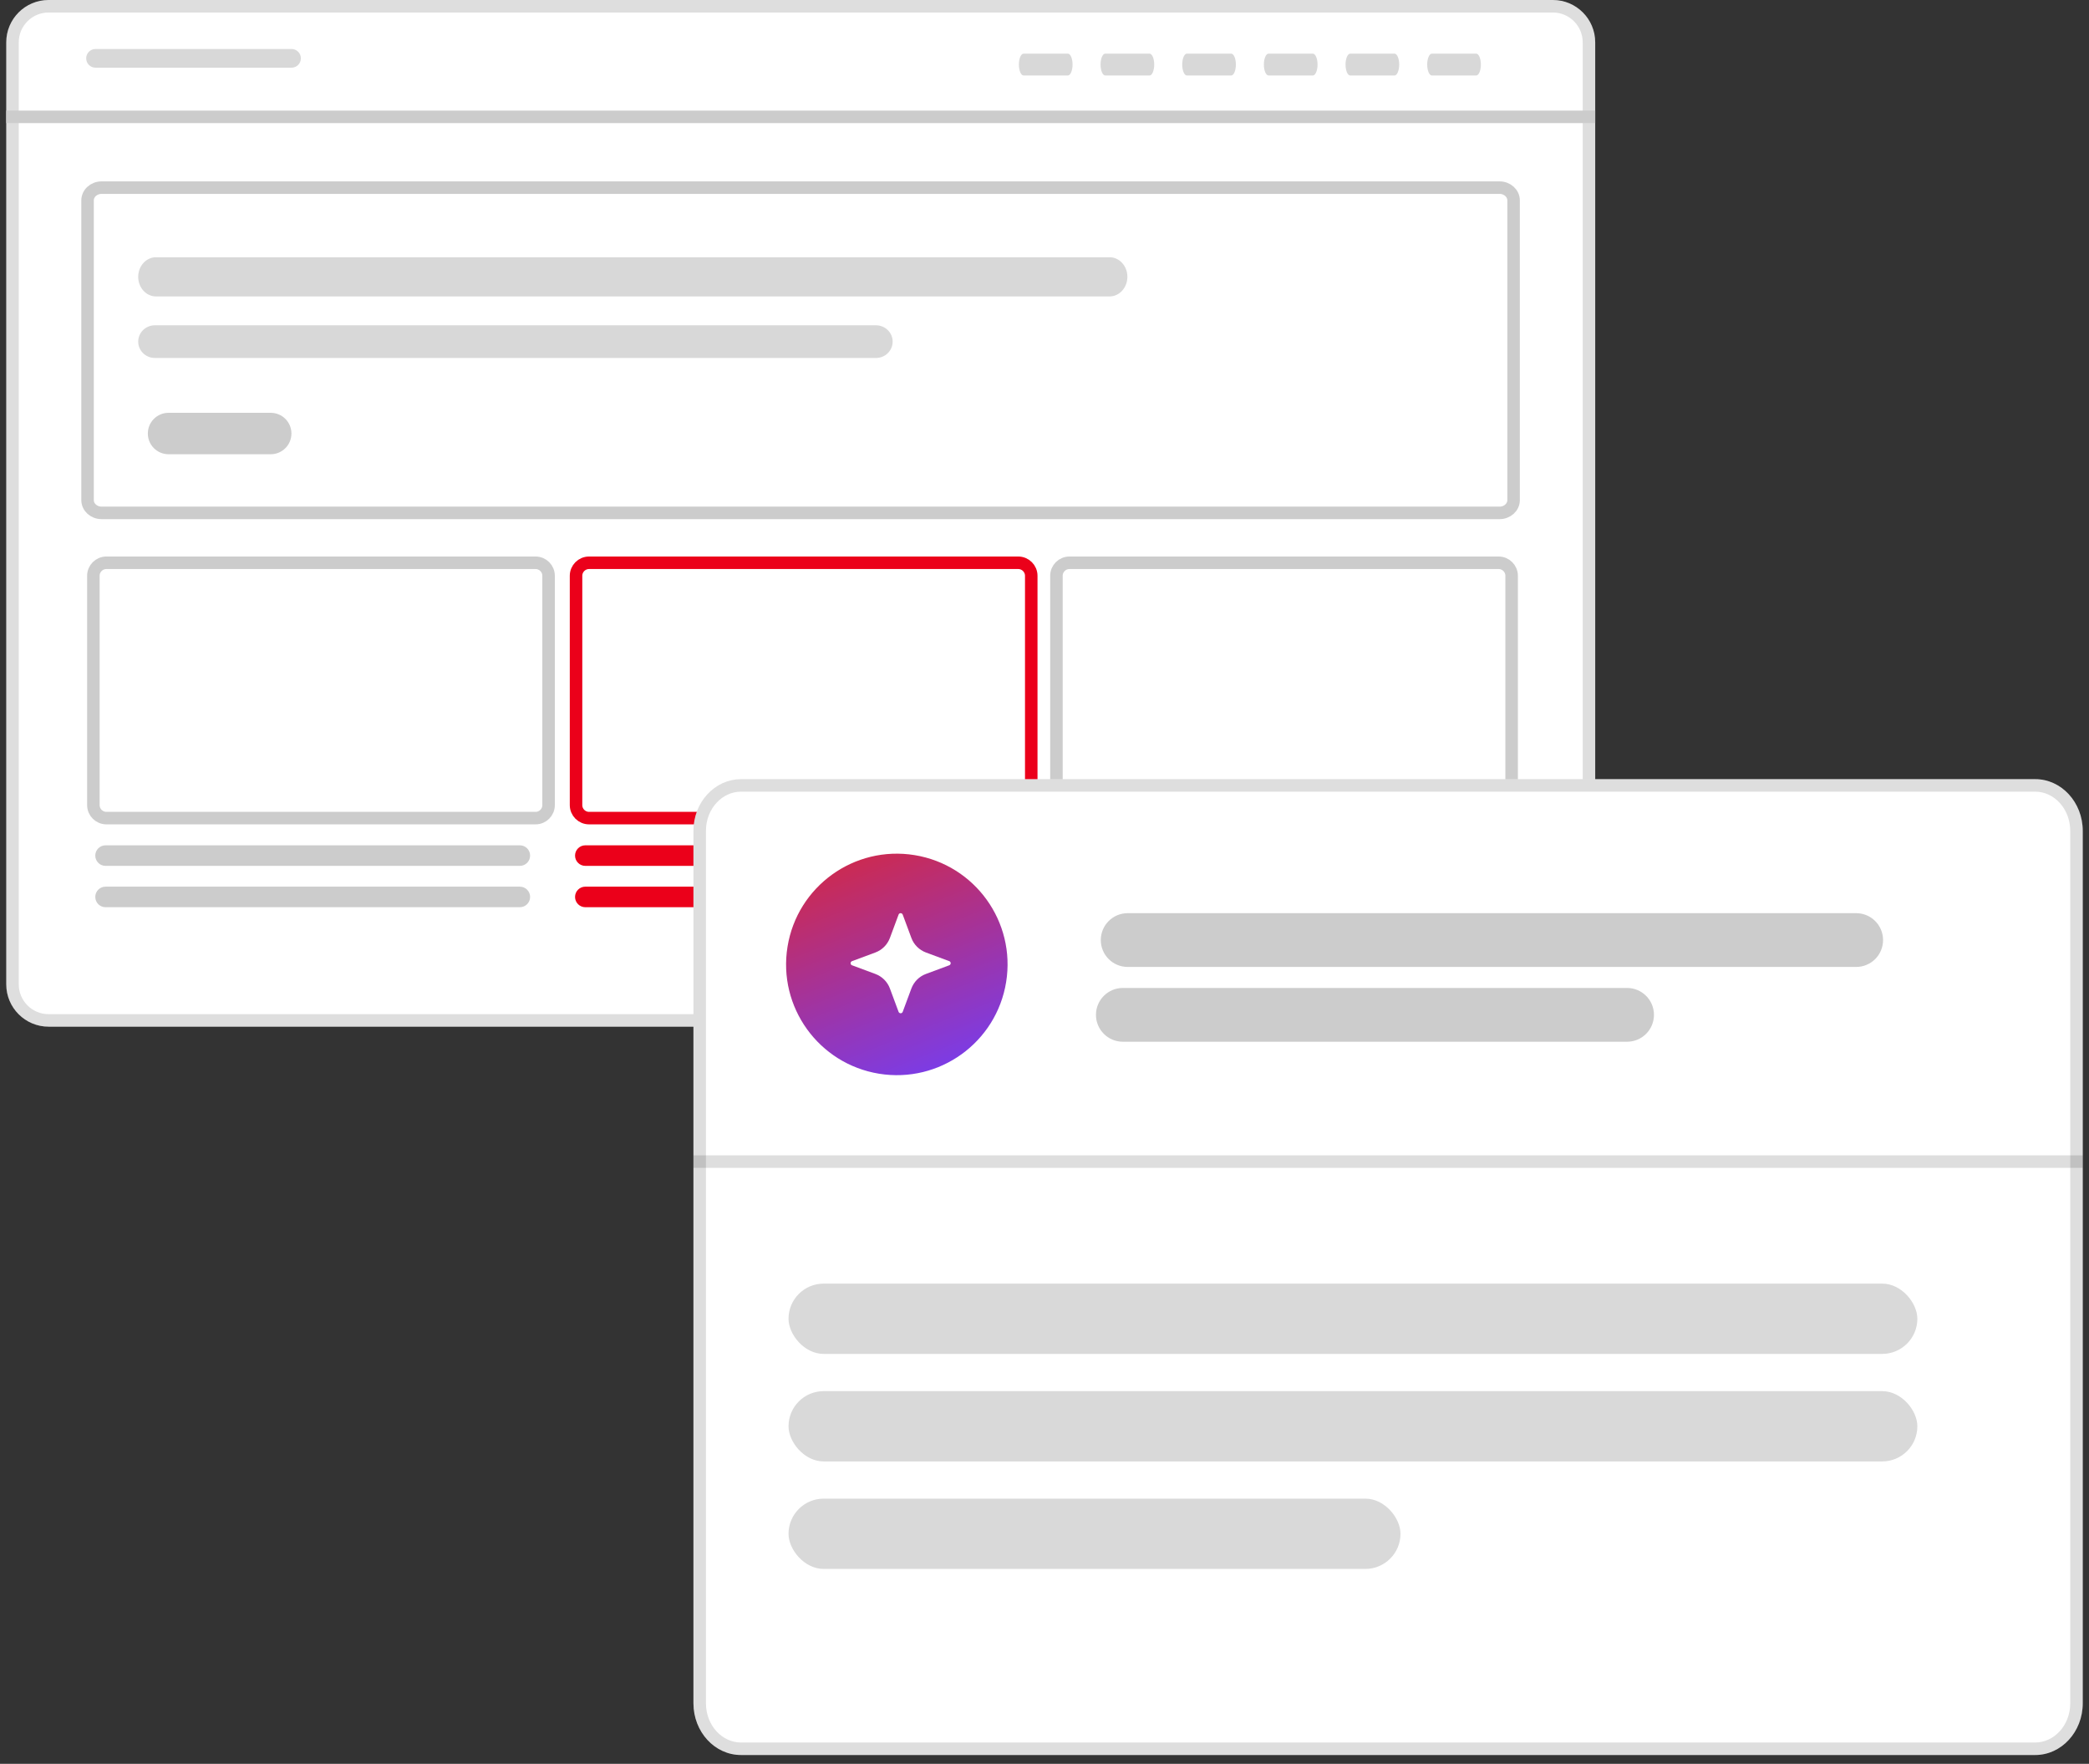 <svg width="167" height="141" viewBox="0 0 167 141" fill="none" xmlns="http://www.w3.org/2000/svg">
<rect x="0" y="0" width="167" height="141" fill="#333333" stroke="none"/>
<path d="M124.14 0H3.885C2.015 0 0.5 1.515 0.5 3.385V78.688C0.5 80.557 2.015 82.073 3.885 82.073H124.14C126.009 82.073 127.525 80.557 127.525 78.688V3.385C127.525 1.515 126.009 0 124.14 0Z" fill="white"/>
<path d="M3.885 0.5H124.14C125.733 0.5 127.025 1.792 127.025 3.385V78.688C127.025 80.281 125.733 81.573 124.14 81.573H3.885C2.292 81.573 1 80.281 1 78.688V3.385C1 1.792 2.292 0.5 3.885 0.5Z" stroke="black" stroke-opacity="0.13"/>
<path d="M79.912 67.575H46.791C46.338 67.575 45.971 67.942 45.971 68.395V68.398C45.971 68.851 46.338 69.218 46.791 69.218H79.912C80.365 69.218 80.732 68.851 80.732 68.398V68.395C80.732 67.942 80.365 67.575 79.912 67.575Z" fill="#EB001A"/>
<path d="M79.912 70.88H46.791C46.338 70.88 45.971 71.247 45.971 71.7V71.703C45.971 72.156 46.338 72.523 46.791 72.523H79.912C80.365 72.523 80.732 72.156 80.732 71.703V71.7C80.732 71.247 80.365 70.88 79.912 70.88Z" fill="#EB001A"/>
<path d="M42.814 44.988H8.506C7.931 44.988 7.465 45.455 7.465 46.029V64.359C7.465 64.934 7.931 65.4 8.506 65.4H42.814C43.389 65.4 43.855 64.934 43.855 64.359V46.029C43.855 45.455 43.389 44.988 42.814 44.988Z" stroke="#CCCCCC" stroke-miterlimit="10"/>
<path d="M81.399 44.988H47.091C46.516 44.988 46.05 45.455 46.05 46.029V64.359C46.05 64.934 46.516 65.4 47.091 65.4H81.399C81.974 65.4 82.441 64.934 82.441 64.359V46.029C82.441 45.455 81.974 44.988 81.399 44.988Z" stroke="#EB001A" stroke-miterlimit="10"/>
<path d="M119.803 44.988H85.495C84.92 44.988 84.454 45.455 84.454 46.029V64.359C84.454 64.934 84.92 65.4 85.495 65.4H119.803C120.378 65.4 120.844 64.934 120.844 64.359V46.029C120.844 45.455 120.378 44.988 119.803 44.988Z" stroke="#CCCCCC" stroke-miterlimit="10"/>
<path d="M12.473 20.564H88.701C89.488 20.564 90.126 21.264 90.126 22.13C90.126 22.996 89.488 23.697 88.701 23.697H12.473C11.686 23.697 11.048 22.996 11.048 22.13C11.048 21.264 11.686 20.564 12.473 20.564Z" fill="#D8D8D8"/>
<path d="M12.38 26.004H70.028C70.766 26.004 71.361 26.59 71.361 27.31C71.361 28.031 70.766 28.616 70.028 28.616H12.38C11.643 28.616 11.048 28.031 11.048 27.31C11.048 26.59 11.643 26.004 12.38 26.004Z" fill="#D8D8D8"/>
<path d="M7.637 3.917H23.305C23.718 3.917 24.052 4.251 24.052 4.664C24.052 5.077 23.718 5.411 23.305 5.411H7.637C7.223 5.411 6.89 5.077 6.89 4.664C6.89 4.251 7.223 3.917 7.637 3.917Z" fill="#D8D8D8"/>
<path d="M81.826 4.288H85.369C85.574 4.288 85.743 4.682 85.743 5.161C85.743 5.64 85.574 6.035 85.369 6.035H81.826C81.621 6.035 81.452 5.64 81.452 5.161C81.452 4.682 81.621 4.288 81.826 4.288Z" fill="#D8D8D8"/>
<path d="M88.354 4.288H91.898C92.103 4.288 92.271 4.682 92.271 5.161C92.271 5.64 92.103 6.035 91.898 6.035H88.354C88.149 6.035 87.981 5.64 87.981 5.161C87.981 4.682 88.149 4.288 88.354 4.288Z" fill="#D8D8D8"/>
<path d="M94.883 4.288H98.426C98.631 4.288 98.8 4.682 98.8 5.161C98.8 5.64 98.631 6.035 98.426 6.035H94.883C94.678 6.035 94.509 5.64 94.509 5.161C94.509 4.682 94.678 4.288 94.883 4.288Z" fill="#D8D8D8"/>
<path d="M101.411 4.288H104.954C105.159 4.288 105.328 4.682 105.328 5.161C105.328 5.64 105.159 6.035 104.954 6.035H101.411C101.206 6.035 101.037 5.64 101.037 5.161C101.037 4.682 101.206 4.288 101.411 4.288Z" fill="#D8D8D8"/>
<path d="M107.939 4.288H111.483C111.688 4.288 111.856 4.682 111.856 5.161C111.856 5.64 111.688 6.035 111.483 6.035H107.939C107.734 6.035 107.566 5.64 107.566 5.161C107.566 4.682 107.734 4.288 107.939 4.288Z" fill="#D8D8D8"/>
<path d="M114.468 4.288H118.011C118.216 4.288 118.385 4.682 118.385 5.161C118.385 5.64 118.216 6.035 118.011 6.035H114.468C114.263 6.035 114.094 5.64 114.094 5.161C114.094 4.682 114.263 4.288 114.468 4.288Z" fill="#D8D8D8"/>
<path d="M0.5 9.341H127.525" stroke="#CCCCCC" stroke-miterlimit="10"/>
<path d="M119.88 15H8.12C7.501 15 7 15.457 7 16.02V39.98C7 40.544 7.501 41 8.12 41H119.88C120.499 41 121 40.544 121 39.98V16.02C121 15.457 120.499 15 119.88 15Z" stroke="#CCCCCC" stroke-miterlimit="10"/>
<path d="M21.642 33H13.474C12.56 33 11.818 33.741 11.818 34.656C11.818 35.571 12.56 36.312 13.474 36.312H21.642C22.557 36.312 23.298 35.571 23.298 34.656C23.298 33.741 22.557 33 21.642 33Z" fill="#CCCCCC"/>
<path d="M41.558 67.575H8.436C7.984 67.575 7.617 67.942 7.617 68.395V68.398C7.617 68.851 7.984 69.218 8.436 69.218H41.558C42.011 69.218 42.378 68.851 42.378 68.398V68.395C42.378 67.942 42.011 67.575 41.558 67.575Z" fill="#CCCCCC"/>
<path d="M41.558 70.88H8.436C7.984 70.88 7.617 71.247 7.617 71.7V71.703C7.617 72.156 7.984 72.523 8.436 72.523H41.558C42.011 72.523 42.378 72.156 42.378 71.703V71.7C42.378 71.247 42.011 70.88 41.558 70.88Z" fill="#CCCCCC"/>
<path d="M59.234 62.286H162.701C164.799 62.286 166.5 64.14 166.5 66.42V136.162C166.5 138.445 164.797 140.296 162.701 140.296H59.234C57.136 140.296 55.435 138.443 55.435 136.162V66.42C55.435 64.137 57.138 62.286 59.234 62.286Z" fill="white"/>
<path d="M59.234 62.786H162.701C164.484 62.786 166 64.375 166 66.42V136.162C166 138.21 164.482 139.796 162.701 139.796H59.234C57.451 139.796 55.935 138.208 55.935 136.162V66.42C55.935 64.373 57.453 62.786 59.234 62.786Z" stroke="black" stroke-opacity="0.13"/>
<line x1="55.435" y1="92.858" x2="166.5" y2="92.858" stroke="black" stroke-opacity="0.13"/>
<rect x="63.037" y="102.613" width="90.241" height="5.619" rx="2.81" fill="#D9D9D9"/>
<rect x="63.037" y="111.208" width="90.241" height="5.619" rx="2.81" fill="#D9D9D9"/>
<rect x="63.037" y="119.802" width="48.922" height="5.619" rx="2.81" fill="#D9D9D9"/>
<path d="M130.073 78.978H89.762C88.576 78.978 87.614 79.941 87.614 81.127C87.614 82.314 88.576 83.276 89.762 83.276H130.073C131.26 83.276 132.222 82.314 132.222 81.127C132.222 79.941 131.26 78.978 130.073 78.978Z" fill="#CCCCCC"/>
<path d="M148.389 73H90.149C88.962 73 88 73.962 88 75.149C88 76.335 88.962 77.297 90.149 77.297H148.389C149.575 77.297 150.537 76.335 150.537 75.149C150.537 73.962 149.575 73 148.389 73Z" fill="#CCCCCC"/>
<path d="M80.432 78.514C81.216 73.689 77.939 69.142 73.113 68.358C68.287 67.575 63.74 70.852 62.957 75.678C62.173 80.504 65.45 85.05 70.276 85.834C75.102 86.617 79.649 83.34 80.432 78.514Z" fill="url(#paint0_linear_4896_4854)"/>
<path d="M72.165 73.113L72.859 74.982C73.058 75.518 73.482 75.939 74.018 76.141L75.887 76.835C76.038 76.891 76.038 77.105 75.887 77.165L74.018 77.859C73.482 78.058 73.061 78.482 72.859 79.018L72.165 80.887C72.109 81.038 71.895 81.038 71.835 80.887L71.141 79.018C70.942 78.482 70.518 78.061 69.982 77.859L68.113 77.165C67.962 77.109 67.962 76.895 68.113 76.835L69.982 76.141C70.518 75.942 70.939 75.518 71.141 74.982L71.835 73.113C71.891 72.962 72.105 72.962 72.165 73.113Z" fill="white"/>
<defs>
<linearGradient id="paint0_linear_4896_4854" x1="64.375" y1="66.94" x2="73.341" y2="89.506" gradientUnits="userSpaceOnUse">
<stop stop-color="#D92739"/>
<stop offset="1" stop-color="#6E3FFF"/>
</linearGradient>
</defs>
</svg>
